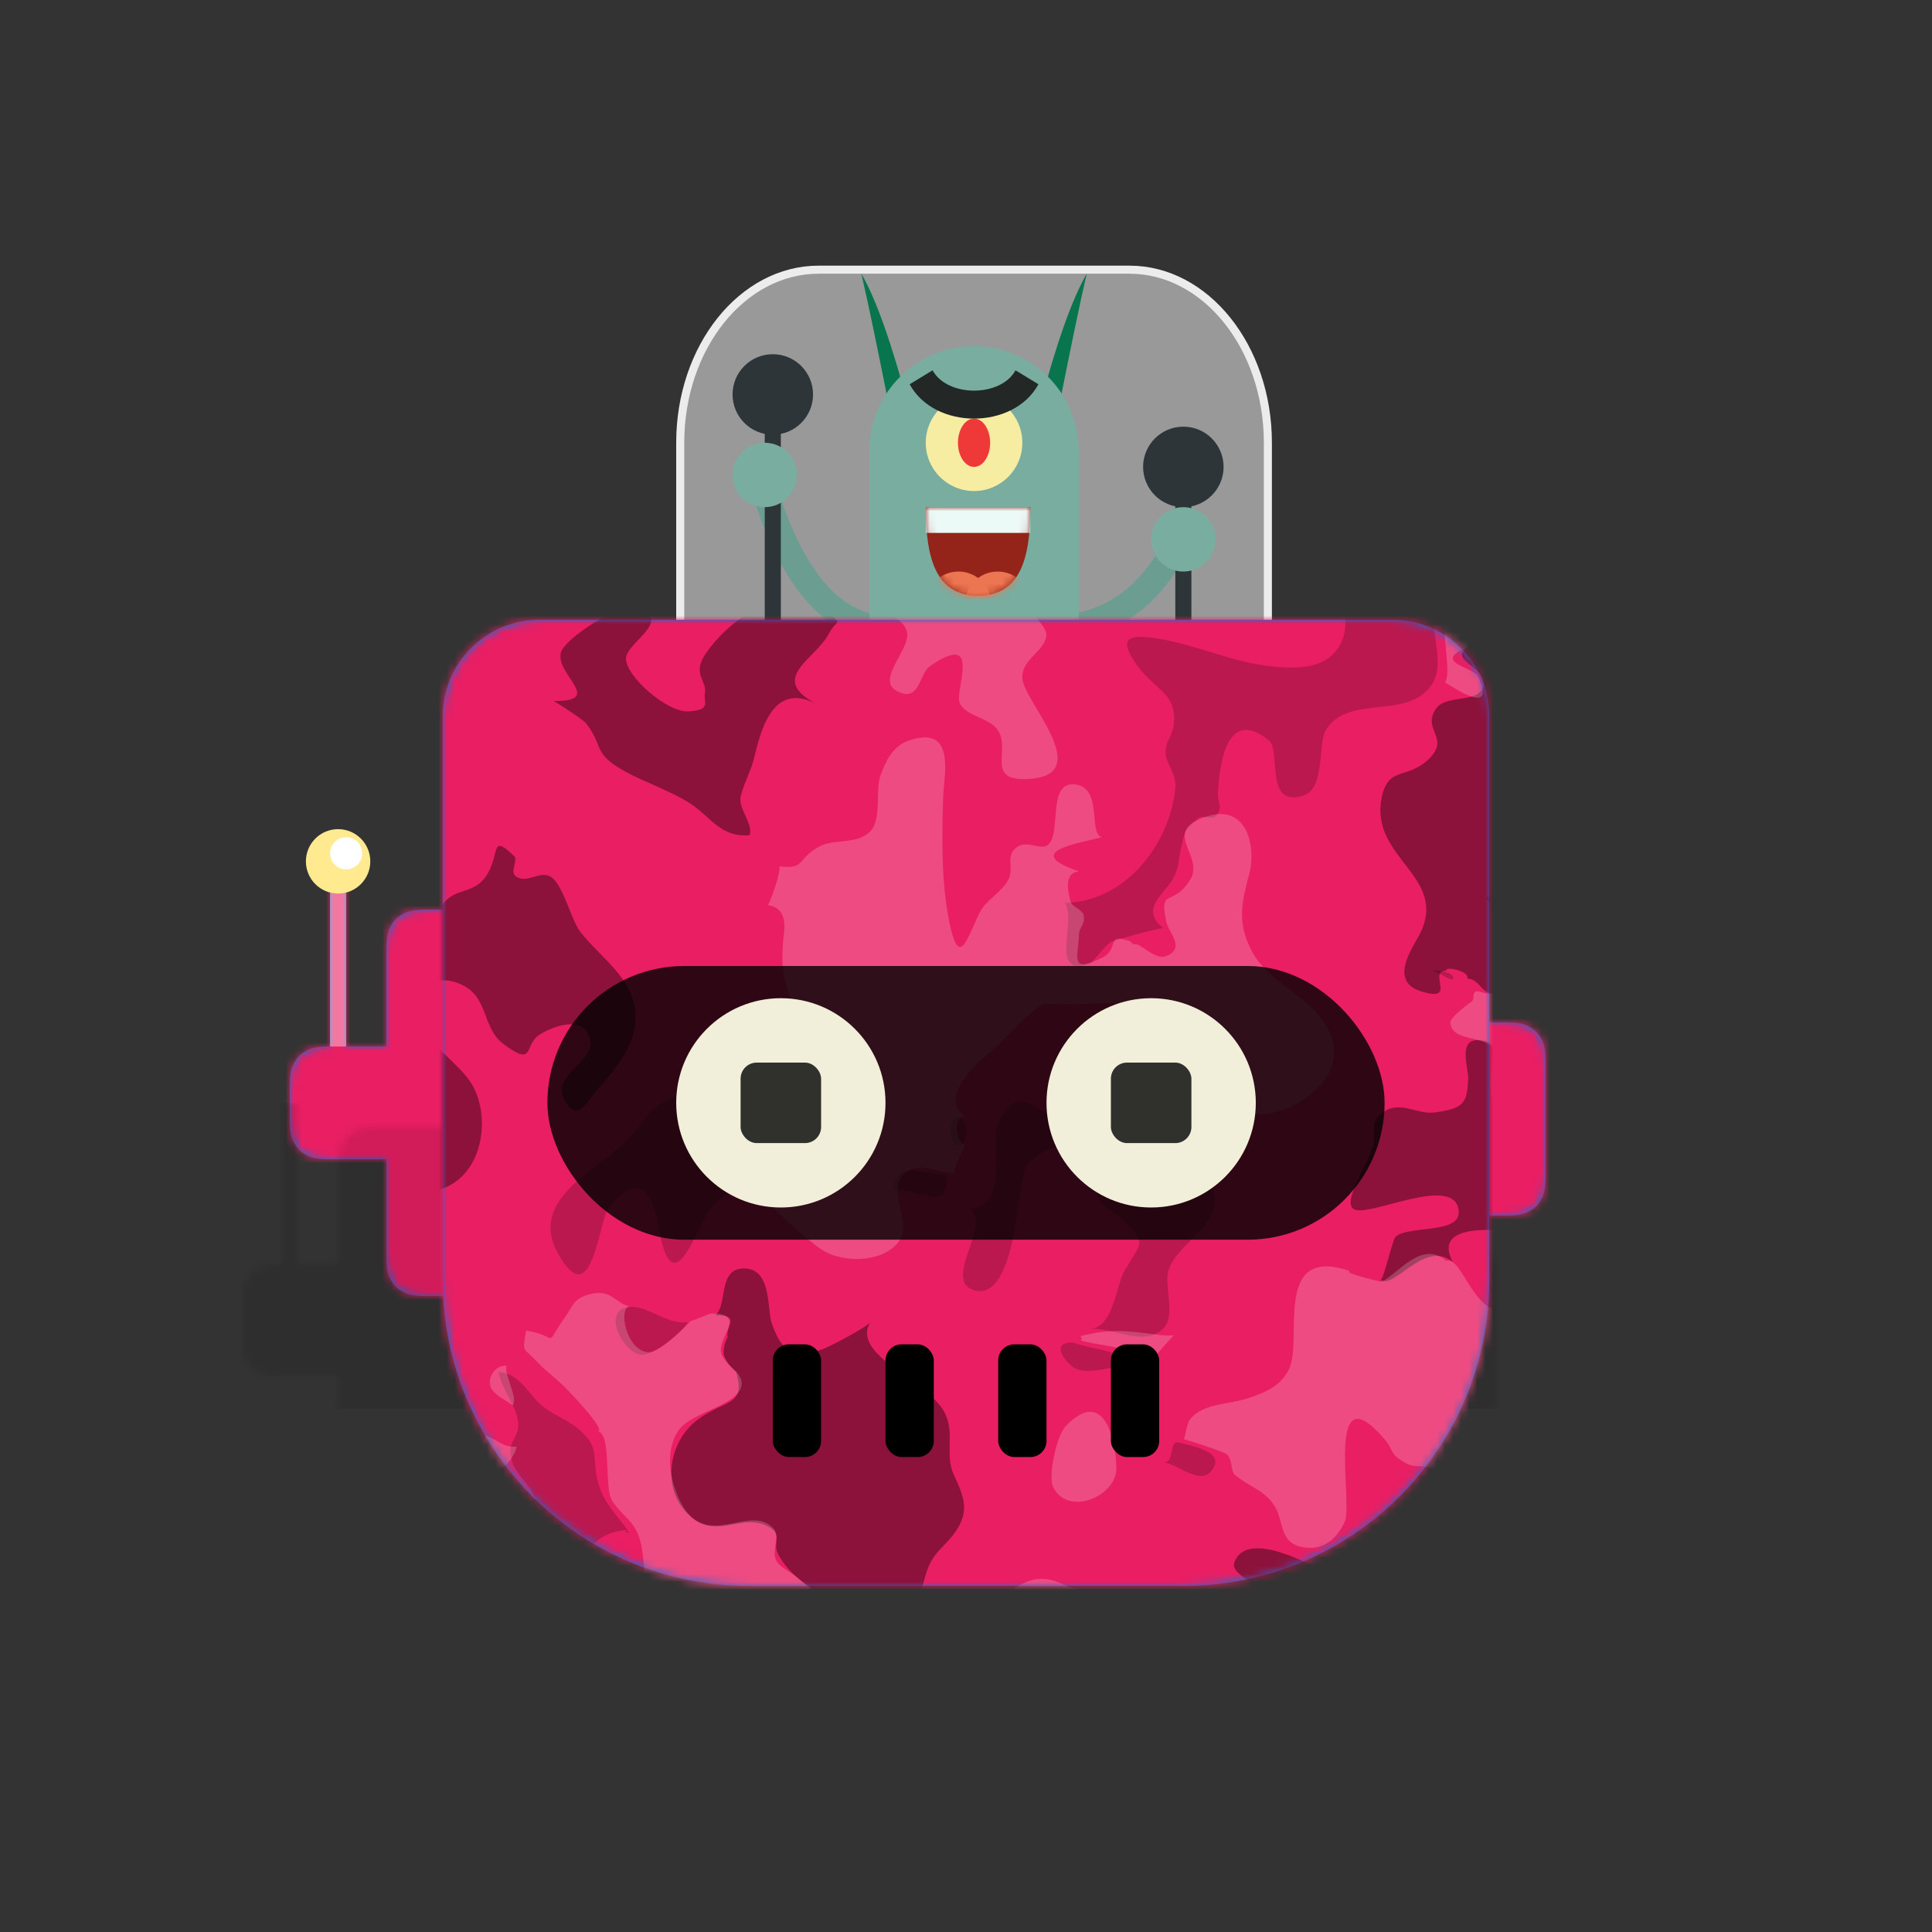 <svg width="300px" height="300px" viewBox="0 0 240 240" version="1.1" xmlns="http://www.w3.org/2000/svg" xmlns:xlink="http://www.w3.org/1999/xlink"><rect x="0" y="0" width="240" height="240" fill="#333333" stroke="none"/><title>Bottt</title><desc>Created with botttsgenerator.com</desc><g id="Bottt" stroke="none" stroke-width="1" fill="none" fill-rule="evenodd"><g id="Circle"><defs><circle id="Circle-path-1" cx="120" cy="120" r="120"></circle><path d="M12,160 C12,226.274 65.726,280 132,280 C198.274,280 252,226.274 252,160 L264,160 L264,-1.42108547e-14 L-3.19744231e-14,-1.42108547e-14 L-3.19744231e-14,160 L12,160 Z" id="Circle-path-2"></path><path d="M124,144.611 L124,163 L128,163 L128,163 C167.765,163 200,195.235 200,235 L200,244 L0,244 L0,235 C-4.86974701e-15,195.235 32.235,163 72,163 L72,163 L76,163 L76,144.611 C58.763,136.422 46.372,119.687 44.305,99.881 C38.48,99.058 34,94.052 34,88 L34,74 C34,68.054 38.325,63.118 44,62.166 L44,56 L44,56 C44,25.072 69.072,5.68137151e-15 100,0 L100,0 L100,0 C130.928,-5.68137151e-15 156,25.072 156,56 L156,62.166 C161.675,63.118 166,68.054 166,74 L166,88 C166,94.052 161.52,99.058 155.695,99.881 C153.628,119.687 141.237,136.422 124,144.611 Z" id="Circle-path-3"></path></defs><g><g id="Bottt" stroke-width="1" fill-rule="evenodd" mask="url(#Circle-main-2)"><g id="Bottt/Head" stroke="none" stroke-width="1" fill="none" fill-rule="evenodd" transform="translate(30, 33)"><g id="Sides" width="180px" height="76px" transform="translate(0, 66)"><g id="Sides/Antenna01" stroke="none" stroke-width="1" fill="none" fill-rule="evenodd"><path d="M12,20 L12,8.128 C12,6.345 12.186,5.698 12.534,5.046 C12.883,4.394 13.394,3.883 14.046,3.534 C14.698,3.186 15.345,3 17.128,3 L42.872,3 C44.655,3 45.302,3.186 45.954,3.534 C46.606,3.883 47.117,4.394 47.466,5.046 C47.814,5.698 48,6.345 48,8.128 L48,45.872 C48,47.655 47.814,48.302 47.466,48.954 C47.117,49.606 46.606,50.117 45.954,50.466 C45.302,50.814 44.655,51 42.872,51 L17.128,51 C15.345,51 14.698,50.814 14.046,50.466 C13.394,50.117 12.883,49.606 12.534,48.954 C12.186,48.302 12,47.655 12,45.872 L12,34 L5.128,34 C3.345,34 2.698,33.814 2.046,33.466 C1.394,33.117 0.883,32.606 0.534,31.954 C0.186,31.302 8.02470732e-17,30.655 -1.38112041e-16,28.872 L1.38112041e-16,25.128 C-8.02470732e-17,23.345 0.186,22.698 0.534,22.046 C0.883,21.394 1.394,20.883 2.046,20.534 C2.698,20.186 3.345,20 5.128,20 L12,20 Z M125.128,17 L150.872,17 C152.655,17 153.302,17.186 153.954,17.534 C154.606,17.883 155.117,18.394 155.466,19.046 C155.814,19.698 156,20.345 156,22.128 L156,35.872 C156,37.655 155.814,38.302 155.466,38.954 C155.117,39.606 154.606,40.117 153.954,40.466 C153.302,40.814 152.655,41 150.872,41 L125.128,41 C123.345,41 122.698,40.814 122.046,40.466 C121.394,40.117 120.883,39.606 120.534,38.954 C120.186,38.302 120,37.655 120,35.872 L120,22.128 C120,20.345 120.186,19.698 120.534,19.046 C120.883,18.394 121.394,17.883 122.046,17.534 C122.698,17.186 123.345,17 125.128,17 Z M5,0 L7,0 L7,20 L5,20 L5,0 Z" id="Sides/Antenna01-path"></path><g id="Ears" transform="translate(6, 11)"><mask id="Sides/Antenna01-mask" fill="white"><use xlink:href="#Sides/Antenna01-path"></use></mask><use fill="#0076DE" xlink:href="#Sides/Antenna01-path"></use><g id="Pink" mask="url(#Sides/Antenna01-mask)" fill="#E91E63"><g transform="translate(-6, -11)"><rect x="0" y="0" width="180" height="76"></rect></g></g><rect id="Shadow" fill-opacity="0.1" fill="#000000" mask="url(#Sides/Antenna01-mask)" x="-6" y="27" width="180" height="38"></rect></g><g id="Antenna" transform="translate(8, 4)"><rect fill-opacity="0.4" fill="#FFFFFF" x="3" y="7" width="2" height="20"></rect><circle id="Beep-Boop" fill="#FFEA8F" cx="4" cy="4" r="4"></circle><circle id="Beep-Boop" fill="#FFFFFF" cx="5" cy="3" r="2"></circle></g></g></g><g id="Top" transform="translate(41, 0)" width="100px" height="52px"><g id="Top/Plankton" stroke="none" stroke-width="1" fill="none" fill-rule="evenodd"><defs><path d="M0,0 C0,6.418 1.285,11 6.5,11 C11.715,11 13,6.418 13,0" id="Top/Plankton-path"></path></defs><path d="M13.5,51.5 L86.5,51.5 L86.5,22 C86.5,10.105 78.774,0.5 69.304,0.5 L30.696,0.5 C21.226,0.5 13.5,10.105 13.5,22 L13.5,51.5 Z" id="Case" stroke="#ECECEC" fill-opacity="0.5" fill="#FFFFFF"></path><g id="Plankton" transform="translate(20, 1)"><path d="M4,27 C7.329,37.53 11.996,43.196 18,44" id="Arm" stroke="#6C9D91" stroke-width="3.2"></path><path d="M41,34 C44.329,40.194 48.996,43.527 55,44" id="Arm" stroke="#6C9D91" stroke-width="3.2" transform="translate(48, 39) scale(-1, 1) translate(-48, -39) "></path><path d="M16,0 C17.805,3.093 19.805,8.689 22,17.053 L19.75,18 C18.106,9.736 16.874,3.736 16,0 Z" id="Antenna" fill="#08754F"></path><path d="M38,0 C39.805,3.093 41.805,8.689 44,17.053 L41.75,18 C40.106,9.736 38.874,3.736 38,0 Z" id="Antenna" fill="#08754F" transform="translate(41, 9) scale(-1, 1) translate(-41, -9) "></path><path d="M30,9 L30,9 C37.18,9 43,14.82 43,22 L43,51 L17,51 L17,22 C17,14.82 22.82,9 30,9 Z" id="Body" fill="#78ADA0"></path><circle id="Eye" fill="#F7EDA2" cx="30" cy="21" r="6"></circle><rect id="Controller-Stick" fill="#2E3539" x="4" y="14" width="2" height="37"></rect><rect id="Controller-Stick" fill="#2E3539" x="55" y="20" width="2" height="31"></rect><circle id="Controller-Knob" fill="#2E3539" cx="5" cy="15" r="5"></circle><circle id="Controller-Knob" fill="#2E3539" cx="56" cy="24" r="5"></circle><ellipse id="Pupil" fill="#EF3838" cx="30" cy="21" rx="2" ry="3"></ellipse><path d="M22,13.735 L24.849,12 C26.683,15.366 33.317,15.366 35.151,12 L38,13.735 C34.902,19.422 25.098,19.422 22,13.735 Z" id="Eyebrow" fill="#232827" fill-rule="nonzero"></path><g id="Smile" transform="translate(24, 29)"><mask id="Top/Plankton-mask" fill="white"><use xlink:href="#Top/Plankton-path"></use></mask><use id="Mouth" fill="#94231A" xlink:href="#Top/Plankton-path"></use><ellipse id="tongue" fill="#EC7651" mask="url(#Top/Plankton-mask)" cx="4.062" cy="12" rx="4.062" ry="4"></ellipse><ellipse id="tongue" fill="#EC7651" mask="url(#Top/Plankton-mask)" cx="8.938" cy="12" rx="4.062" ry="4"></ellipse><rect id="Teeth" fill="#ECFAF7" mask="url(#Top/Plankton-mask)" x="0" y="0" width="13" height="3.2"></rect></g><circle id="hand" fill="#78ADA0" cx="4" cy="25" r="4"></circle><circle id="hand" fill="#78ADA0" cx="56" cy="33" r="4"></circle></g><rect id="Bottom" fill="#2E3539" x="11" y="46" width="78" height="6"></rect></g></g><g id="Face" transform="translate(25, 44)" width="130px" height="120px"><g id="Face/Square-02" stroke="none" stroke-width="1" fill="none" fill-rule="evenodd"><path d="M12,0 L118,0 C124.627,-1.21743675e-15 130,5.373 130,12 L130,82 C130,102.987 112.987,120 92,120 L38,120 C17.013,120 2.57014425e-15,102.987 0,82 L0,12 C-8.11624501e-16,5.373 5.373,1.21743675e-15 12,0 Z" id="Face/Square-02-path-1"></path><mask id="Face/Square-02-mask-1" fill="white"><use xlink:href="#Face/Square-02-path-1"></use></mask><use id="Shape" fill="#0076DE" xlink:href="#Face/Square-02-path-1"></use><g id="Pink" mask="url(#Face/Square-02-mask-1)" fill="#E91E63"><g transform="translate(-2, -2)"><rect x="0" y="0" width="134" height="124"></rect></g></g><g id="Texture/Camo-01" mask="url(#Face/Square-02-mask-1)" stroke="none" stroke-width="1" fill="none" fill-rule="evenodd"><g id="Camo-Camo-Camo-Camilia" transform="translate(55.5, 61) scale(-1, -1) rotate(180) translate(-55.5, -61) translate(-24, -6)"><path d="M56.38,92.466 C56.37,92.466 56.359,92.466 56.349,92.467 C56.35,92.466 56.35,92.466 56.351,92.466 C56.261,92.488 56.536,92.599 56.721,92.462 C56.595,92.507 56.481,92.508 56.379,92.466 Z M56.373,92.463 C56.364,92.463 56.356,92.464 56.351,92.466 Z M155.449,132.426 C155.65,131.49 156.263,130.378 155.73,130.19 C157.127,129.919 156.477,133.058 156.477,133.779 C155.417,133.784 155.298,133.193 155.437,132.487 C155.1,132.461 155.106,132.452 155.449,132.426 Z M147.694,85.875 C147.697,85.881 147.701,85.885 147.705,85.884 C147.701,85.881 147.697,85.878 147.694,85.875 Z M155.517,131.812 C155.516,131.788 155.514,131.764 155.513,131.74 C155.083,131.771 155.084,131.779 155.517,131.812 Z M144.462,1.011 C146.121,0.777 155.013,-0.778 156.477,0.496 C157.653,1.519 156.477,6.153 156.477,7.469 C153.179,7.625 151.857,-1.635 147.954,3.582 C145.707,6.583 149.141,11.202 146.621,14.376 C143.454,18.366 136.402,15.28 133.718,19.66 C132.631,21.435 133.709,26.957 130.854,27.843 C126.05,29.332 128.157,22.25 126.646,20.999 C120.926,16.264 120.414,25.471 120.296,27.463 C120.225,28.662 120.964,29.238 120.089,30.294 C119.495,31.012 118.463,30.034 117.7,30.746 C116.082,32.258 116.166,32.303 115.735,34.228 C115.344,35.973 115.477,36.872 114.644,38.267 C113.481,40.213 110.575,41.97 113.505,44.288 C112.887,44.295 107.505,45.746 107.146,45.933 C106.169,46.444 104.917,48.487 104.321,48.693 C99.206,50.463 102.853,43.278 101.258,41.182 C109.541,40.906 114.519,32.968 115.01,26.805 C115.145,25.108 113.832,23.848 113.805,22.507 C113.774,20.972 114.698,20.34 114.822,18.987 C115.186,15.024 112.552,14.816 110.299,11.704 C107.796,8.245 109.106,7.714 112.894,8.337 C117.737,9.134 122.16,11.312 127.1,11.801 C130.579,12.145 133.812,11.976 135.458,9.143 C136.409,7.507 136.825,3.01 133.659,2.657 C135.487,2.37 136.558,1.393 138.783,1.249 C139.788,1.641 140.841,1.888 141.942,1.993 C142.885,1.843 143.725,1.516 144.462,1.011 Z M65.653,0.496 C66.037,0.574 67.149,0.679 67.516,0.496 L65.653,0.496 Z M63.014,57.479 C64.765,57.893 65.852,56.344 67.453,56.124 C68.229,59.305 64.93,61.634 65.654,64.811 C66.047,66.534 72.098,71.896 68.684,73.095 C66.96,73.701 63.74,69.949 61.187,71.244 C58.986,72.36 60.853,74.651 60.219,76.028 C59.533,77.519 58.003,78.08 57.022,79.505 C55.443,81.799 52.927,89.909 51.225,83.362 C50.572,80.849 50.087,72.581 44.664,78.939 C43.329,80.506 42.624,92.418 38.34,84.749 C34.385,77.667 43.946,74.14 47.482,70.043 C48.97,68.318 49.428,67.171 51.483,65.873 C52.721,65.09 54.809,64.903 55.794,63.874 C57.206,62.4 56.703,61.379 57.007,59.463 C57.494,56.396 57.948,54.435 60.781,55.476 C61.348,55.685 61.355,57.088 63.014,57.479 Z M104.606,94.065 C104.521,94.066 104.439,94.068 104.362,94.074 C104.444,94.081 104.526,94.077 104.606,94.065 Z M119.885,78.7 C119.437,81.817 115.111,83.764 114.156,86.79 C113.532,88.765 115.187,92.517 113.421,94.121 C111.089,96.239 107.635,94.044 104.606,94.065 C107.357,93.658 107.671,88.587 108.694,86.841 C110.874,83.119 111.599,83.436 108.209,80.26 C107.038,79.163 105.917,79.122 105.353,77.521 C104.84,76.065 106.308,74.492 105.703,73.128 C103.987,69.253 98.025,71.486 96.363,74.113 C95.542,75.41 95.229,91.573 89.675,89.136 C86.284,87.648 92.482,80.608 89.299,79.205 C94.987,78.888 91.412,70.453 93.382,67.666 C95.498,64.672 96.589,65.97 98.493,67.006 C101.433,68.605 100.823,68.935 104.092,67.436 C106.571,66.299 107.526,63.478 110.257,65.363 C110.843,65.767 110.545,67.541 110.849,68.206 C111.577,69.796 112.544,70.742 113.973,71.875 C116.584,73.948 120.389,75.197 119.885,78.7 Z M43.077,112.15 C43.555,115.147 45.096,116.589 46.977,119.069 C42.613,119.138 39.172,123.68 43.944,126.244 C39.584,123.901 37.624,132.748 35.79,125.031 C35.554,124.04 35.074,122.397 34.93,121.425 C34.681,119.749 34.774,119.793 35.015,118.555 C35.295,117.11 36.44,117.026 35.324,114.803 C34.208,112.579 32.359,111.728 32.401,109.08 C32.421,107.794 33.847,107.233 33.213,104.892 C32.705,103.021 31.262,101.364 30.939,99.444 C33.373,99.547 34.609,102.016 35.977,103.309 C37.469,104.719 39.535,105.357 40.911,106.563 C43.288,108.647 42.638,109.397 43.077,112.15 Z M48.682,97.296 C46.55,97.119 44.11,92.558 46.403,91.558 C48.855,90.488 51.697,93.735 54.418,93.226 C54.161,94.158 50.17,97.42 48.682,97.296 Z M102.46,98.922 C101.403,98.3 99.297,95.638 102.358,95.788 C104.781,96.723 108.363,96.626 109.132,98.633 C107.361,98.671 104.078,99.873 102.46,98.922 Z M86.591,74.987 C83.255,74.788 80.732,72.984 79.831,76.783 C83.301,76.63 86.814,79.799 86.591,74.987 Z M113.642,110.7 C114.898,110.501 114.257,108.439 115.172,108.144 C116.694,108.53 120.724,109.215 119.864,111.101 C118.513,114.06 115.356,110.82 113.642,110.7 Z M47.016,119.153 C46.281,119.191 46.777,119.354 47.094,119.393 C47.068,119.313 47.042,119.233 47.016,119.153 Z M88.475,71.125 C89.302,70.558 89.275,67.937 88.018,67.819 C86.272,68.21 87.159,72.029 88.475,71.125 Z M153.602,40.45 C154.413,40.402 154.997,39.708 155.685,39.383 C157.41,38.567 156.477,43.073 156.477,43.534 C156.205,43.543 153.627,41.036 153.602,40.45 Z M43.68,132.209 C44.322,132.554 44.774,133.443 45.446,133.7 C45.58,133.752 45.57,133.806 45.625,133.859 C40.484,133.859 42.308,131.474 43.68,132.209 Z M23.3,5.124 C23.314,4.688 20.875,3.932 22.301,4.907 C21.925,4.65 23.292,5.376 23.3,5.124 Z M149.474,50.683 C149.993,49.523 145.838,49.334 147.37,49.751 C148.113,49.953 148.702,50.579 149.474,50.683 Z" id="Military-stuff" fill-opacity="0.2" fill="#000000"></path><path d="M151.367,9.504 C152.498,8.911 157.649,10.209 158.307,11.038 C159.866,13.004 158.307,21.409 158.307,23.859 C158.307,27.001 159.765,32.602 158.307,35.397 C158.817,36.508 158.496,36.943 157.342,36.703 C156.597,36.606 155.931,36.763 155.344,37.175 C155.078,37.866 155.21,38.15 155.183,38.851 C155.057,42.024 158.74,44.841 158.098,48.561 C157.861,49.935 157.611,51.653 155.791,52.213 C152.785,53.138 153.305,50.759 151.255,50.538 C151.65,49.66 148.456,48.967 148.675,49.562 C146.218,49.656 150.176,53.584 145.558,52.157 C141.52,50.91 144.381,46.894 145.278,45.209 C149.178,37.877 139.076,35.702 140.644,28.059 C141.449,24.14 143.752,25.872 146.43,23.348 C149.285,20.658 145.563,19.698 147.385,17.032 C148.546,15.334 152.147,16.285 153.11,14.65 C154.602,12.115 148.549,10.981 151.367,9.504 Z M153.583,58.352 C158.158,59.519 151.708,67.945 158.307,66.211 L158.307,82.061 C156.035,81.912 146.702,80.506 149.462,85.776 C146.053,82.857 142.121,89.304 140.506,87.967 C140.799,88.21 141.981,82.98 142.377,82.621 C143.961,81.187 150.495,82.348 150.21,79.421 C149.749,74.688 138.909,80.36 137.144,79.185 C135.664,78.198 139.251,73.116 139.649,71.143 C139.901,69.895 139.211,68.488 140.448,67.439 C142.799,65.443 144.869,67.506 147.23,67.193 C150.899,66.706 151.243,65.986 151.383,63.031 C151.455,61.515 149.748,57.375 153.583,58.352 Z M158.307,126.641 C158.307,128.167 155.743,128.098 155.373,129.418 C154.535,132.408 158.307,132.02 158.307,133.823 C155.697,133.823 152.075,134.221 149.512,133.823 L146.581,133.823 C146.496,133.443 146.411,133.062 146.326,132.681 C145.242,132.171 142.737,131.031 141.712,130.317 C137.199,127.172 141.253,123.9 145.492,122.596 C142.566,123.497 146.583,126.388 148.001,126.784 C149.747,127.27 150.348,126.587 152.083,126.494 C154.254,126.378 156.102,126.671 158.307,126.641 Z M37.289,37.845 C38.921,38.657 39.92,43.254 41.059,44.718 C43.457,47.802 47.029,50.051 47.803,53.915 C48.633,58.059 45.856,61.352 43.07,64.508 C41.95,65.777 40.563,68.882 38.994,65.306 C37.763,62.498 42.72,60.831 42.332,58.359 C41.828,55.152 38.186,56.212 36.076,57.499 C33.989,58.772 35.547,61.667 31.553,58.702 C28.882,56.719 29.709,52.957 26.461,51.373 C22.773,49.574 20.085,52.112 20.844,55.244 C21.574,58.254 25.494,60.665 27.315,63.226 C30.624,67.879 28.843,78.122 19.959,77.031 C15.988,76.544 14.312,72.236 12.143,69.95 C11.114,68.865 9.071,66.431 7.072,66.498 C4.664,66.579 6.558,67.842 4.819,69.153 C4.31,69.537 1.887,72.082 1.474,70.813 C1.108,69.687 3.738,68.47 4.25,67.627 C5.769,65.12 5.009,62.661 4.453,60.033 C3.812,57.005 3.792,53.786 2.83,50.819 C2.088,48.53 0.506,46.719 0.455,44.321 C0.414,42.386 0.331,40.012 0.354,38.151 C0.381,36.004 -0.066,35.887 2.215,34.513 C5.571,32.492 10.549,32.836 14.131,31.145 C10.783,32.725 16.097,39.529 16.75,42.014 C17.964,46.633 21.316,48.3 23.156,43.017 C24.743,38.463 27.787,40.841 29.669,37.366 C31.048,34.821 30,32.565 32.896,35.38 C33.345,35.816 32.336,37.318 33.044,37.843 C34.395,38.845 35.96,37.185 37.289,37.845 Z M87.489,112.213 C88.769,114.995 89.471,116.66 87.704,119.261 C86.424,121.145 84.999,121.679 84.148,124.125 C83.401,126.276 83.641,127.685 81.065,128.929 C76.419,131.172 72.947,129.117 69.895,126.547 C67.957,124.916 66.746,124.068 65.668,122.064 C64.866,120.575 66.469,119.577 64.173,118.509 C61.09,117.075 58.159,120.103 54.969,117.553 C50.949,114.342 51.972,108.065 55.686,105.339 C59.16,102.79 61.674,103.709 60.45,99.414 C59.688,98.801 59.168,98.066 58.891,97.21 C58.853,96.483 59.019,95.789 59.388,95.128 C59.083,93.739 61.141,92.389 57.851,92.372 C59.363,91.257 58.212,86.869 61.067,86.595 C64.944,86.223 64.251,91.61 64.862,93.37 C66.043,96.772 67.427,97.942 71.212,96.592 C72.191,96.243 76.782,93.78 77.136,93.242 C75.088,96.358 80.826,99.265 83.002,101.067 C84.201,102.059 85.498,102.993 86.243,104.298 C87.744,106.923 86.295,109.616 87.489,112.213 Z M62.124,32.748 C58.51,33.08 57.226,30.395 54.701,28.783 C52.256,27.222 49.27,26.258 46.69,24.851 C42.539,22.587 44.099,21.817 41.804,18.85 C41.431,18.369 37.81,16.055 37.796,16.084 C44.147,16.127 37.995,12.82 38.669,10.077 C39.089,8.369 45.877,3.868 48.118,4.567 C52.812,6.032 46.739,8.812 46.762,10.842 C46.786,13.038 51.851,17.523 54.558,17.373 C57.439,17.213 56.373,16.176 56.562,15.156 C56.865,13.526 54.95,12.803 56.603,10.296 C58.525,7.381 62.675,3.766 66.501,3.678 C67.498,3.655 71.694,4.603 72.287,5.306 C73.537,6.789 73.031,5.742 71.92,7.787 C70.185,10.981 64.4,13.267 70.426,16.453 C64.735,13.444 63.367,20.4 62.605,23.45 C62.297,24.683 61.022,27.198 60.975,28.26 C60.912,29.71 62.551,31.362 62.124,32.748 Z M122.335,123.078 C124.076,118.452 133.659,124.36 135.915,125.633 C133.364,125.768 130.991,127.267 128.423,126.988 C126.98,126.832 121.692,124.785 122.335,123.078 Z" id="Military-stuff" fill-opacity="0.4" fill="#000000"></path><path d="M156.698,91.805 C159.993,90.944 156.035,96.409 155.706,97.114 C154.779,99.102 154.282,100.444 154.078,102.694 C153.729,106.55 154.508,112.29 149.369,114.602 C145.888,116.168 149.179,114.251 147.67,112.142 C146.509,110.518 145.104,111.583 143.678,110.786 C141.424,109.525 142.305,109.299 140.932,107.711 C133.497,99.115 137.126,115.722 136.044,118.052 C135.344,119.558 134,121.324 131.728,121.279 C127.787,121.2 128.579,118.137 127.393,116.186 C126.093,114.047 124.259,113.78 122.39,112.201 C121.86,111.753 122.134,110.276 121.388,109.66 C120.946,109.294 116.674,107.938 116.069,107.785 C116.147,107.768 116.45,105.847 116.763,105.415 C118.346,103.239 121.708,103.522 124.267,102.623 C126.624,101.795 128.06,101.066 129.083,99.168 C130.964,95.678 126.919,83.572 136.683,86.89 C135.647,87.091 140.74,88.289 140.625,88.217 C142.64,87.311 145.572,82.964 148.647,85.617 C150.732,84.958 152.067,93.014 156.698,91.805 Z M72.197,128.551 C72.339,128.75 72.454,128.949 72.866,129.146 C72.676,129.19 72.029,131.12 71.414,131.621 C68.841,133.717 59.495,134.01 56.219,133.394 C52.467,132.688 54.865,133.143 52.967,131.093 C52.674,130.776 52.17,130.442 51.949,130.072 C51.52,129.356 50.542,128.859 50.107,128.108 C48.373,125.115 49.585,121.399 47.739,118.616 C46.959,117.438 45.599,116.508 44.951,115.263 C44.076,113.584 44.947,107.136 43.3,106.832 C44.304,106.591 39.475,101.601 38.952,101.101 C37.949,100.141 36.763,99.274 35.824,98.27 C33.927,96.241 33.852,97.156 34.358,94.288 C38.811,95.03 36.337,96.609 39.253,92.541 C40.152,91.287 40.154,90.394 42.069,89.822 C44.953,88.959 45.505,90.996 47.204,91.267 C45.756,91.535 46.807,96.741 49.486,96.982 C51.145,97.132 54.783,93.053 54.855,93.068 C55.277,93.043 57.015,92.203 57.122,92.246 C57.172,92.222 57.262,92.197 57.195,92.172 C61.938,92.06 58.181,95.074 58.57,96.979 C58.906,98.622 61.273,99.377 61.135,100.967 C60.908,103.606 54.896,104.332 53.275,106.713 C51.558,109.234 52.202,112.961 53.517,115.548 C56.736,121.878 62.153,115.587 65.111,118.909 C65.943,119.843 64.834,121.734 65.411,122.808 C65.913,123.745 67.089,124.179 67.911,124.861 C69.462,126.149 71.058,126.957 72.197,128.551 Z M74.241,3.811 C73.703,3.621 73.67,1.568 73.894,1.159 C74.46,0.126 76.826,0.581 78.374,0.581 L91.667,0.581 C89.808,1.321 91.816,2.075 92.773,2.286 C93.549,2.064 99.136,6.199 98.981,7.929 C98.795,10.005 95.812,10.84 96.012,13.34 C96.243,16.227 105.502,25.601 96.34,25.779 C91.256,25.878 94.853,21.831 92.731,19.416 C91.613,18.145 88.951,17.915 88.221,16.336 C87.524,14.826 91.125,7.208 84.53,11.749 C83.133,12.71 83.296,16.343 80.447,14.861 C77.591,13.375 82.538,9.356 81.584,7.219 C80.499,4.788 76.504,4.609 74.241,3.811 Z M103.178,126.451 C105.302,126.685 101.814,128.674 101.542,128.82 C98.351,130.543 97.584,128.422 95.204,128.802 C90.316,129.583 94.023,130.784 91.928,132.759 C89.703,134.856 77.744,133.394 73.943,133.394 C74.797,127.857 88.766,129.134 93.133,127.337 C94.75,126.672 95.942,125.367 97.844,125.17 C100.274,124.918 101.062,126.217 103.178,126.451 Z M107.679,111.412 C107.678,114.889 101.674,117.458 99.812,113.716 C99.194,112.474 100.182,107.41 101.399,106.147 C106.345,101.019 107.68,108.367 107.679,111.412 Z M156.998,7.737 C157.783,8.294 157.431,10.294 157.431,11.276 C155.344,11.38 152.728,8.598 150.53,9.751 C147.41,11.386 152.143,11.925 152.646,13.064 C155.035,18.479 148.797,13.796 148.493,13.776 C149.861,11.972 145.851,1.31 151.581,2.017 C153.877,2.3 155.318,6.544 156.998,7.737 Z M156.846,49.688 C157.036,49.575 157.68,66.361 156.998,66.151 C152.511,68.823 154.89,59.794 154.404,59.144 C153.269,57.623 149.245,58.393 149.176,55.99 C149.159,55.401 151.278,53.768 151.813,53.412 C152.213,53.146 151.843,52.485 152.298,52.182 C152.624,51.965 154.019,52.739 154.518,52.362 C155.351,51.734 156.214,50.065 156.846,49.688 Z M43.247,2.411 C42.84,-0.563 45.844,0.18 47.433,1.762 C47.735,2.063 49.538,5.295 48.32,4.854 C46.411,6.216 43.453,3.922 43.247,2.411 Z M117.214,61.775 C112.396,59.641 115.085,59.318 113.181,56.185 C111.114,52.783 105.25,53.759 101.725,53.773 C98.549,53.786 99.035,53.141 96.715,55.132 C95.188,56.442 93.721,58.24 92.017,59.663 C90.084,61.278 85.601,65.367 88.876,67.626 C87.275,67.983 87.773,70.696 88.894,71.297 C88.759,71.349 87.376,74.589 87.448,74.765 C85.107,74.626 83.121,73.074 81.235,74.905 C79.173,76.906 82.144,80.569 80.884,82.85 C79.266,85.78 73.971,86.061 71.194,84.306 C69.291,83.105 64.944,79.223 63.734,77.432 C61.667,74.374 62.486,71.636 66.811,71.747 C69.42,71.813 70.211,74.485 70.537,71.375 C70.655,70.247 68.951,68.683 68.352,67.79 C66.265,64.677 65.34,63.641 66.814,60.102 C67.965,57.341 68.421,56.597 67.412,53.7 C66.321,50.57 66.018,49.25 66.277,45.941 C66.372,44.718 67.11,41.828 64.385,41.436 C64.751,40.9 66.12,36.99 65.788,36.621 C69.121,37.012 67.878,35.767 70.749,34.169 C72.602,33.138 75.654,33.973 77.181,32.184 C78.591,30.534 77.652,27.105 78.439,25.126 C79.053,23.584 79.872,21.669 81.946,20.977 C87.802,19.024 86.255,25.241 86.166,28.007 C86.001,33.124 85.921,38.564 86.924,43.502 C88.136,49.478 89.111,45.604 90.641,42.47 C91.481,40.75 93.376,39.919 94.262,38.281 C95.028,36.864 93.804,35.317 95.347,34.217 C96.575,33.342 98.221,34.605 99.098,34.015 C100.97,32.755 98.971,26.018 102.549,26.441 C106.068,26.857 104.135,32.659 105.905,32.997 C103.021,33.768 95.765,34.8 103.055,37.247 C100.979,37.443 101.778,40.079 101.991,41.001 C102.135,41.622 103.501,42.023 103.613,42.668 C103.833,43.935 103.072,44.103 103.036,45.057 C102.928,47.957 101.844,49.965 105.9,47.975 C108.132,46.88 106.255,44.807 109.466,45.957 C109.537,46.15 109.704,46.265 109.969,46.304 C110.671,46.1 112.477,48.349 113.916,47.753 C116.285,46.772 114.182,44.851 113.9,43.576 C112.907,39.103 114.709,41.786 116.861,38.262 C118.579,35.448 113.732,32.648 117.942,30.788 C124.05,28.088 125.004,34.362 124.236,37.348 C123.356,40.767 122.629,43.234 124.266,46.695 C125.896,50.14 129.098,51.466 131.943,54.191 C135.526,57.619 135.816,61.706 131.726,64.993 C128.452,67.624 124.054,68.404 120.634,65.647 C119.261,64.54 119.163,62.638 117.214,61.775 Z M113.122,94.844 C113.695,94.897 114.271,94.913 114.848,94.892 C114.182,95.389 109.863,100.586 109.971,100.648 C109.687,100.486 110.506,97.916 110.169,97.52 C109.035,96.189 104.912,96.123 103.237,95.48 C103.44,95.373 103.427,95.205 103.199,94.976 C106.766,94.097 108.398,94.218 113.122,94.844 Z M31.587,108.471 C32.09,108.658 32.622,108.74 33.182,108.717 C32.925,110.121 30.87,112.723 28.631,112.294 C24.521,111.505 29.183,109.143 29.306,107.376 C29.322,107.157 31.461,108.421 31.587,108.471 Z M30.118,101.632 C29.372,100.591 30.209,98.592 31.916,98.647 C31.618,99.834 33.374,102.591 32.704,103.58 C31.877,102.976 30.693,102.433 30.118,101.632 Z M53.489,1.497 C53.463,1.192 53.44,0.886 53.421,0.581 L61.35,0.581 C60.06,1.301 53.821,4.989 53.489,1.497 Z" id="Military-stuff" fill-opacity="0.2" fill="#FFFFFF"></path></g></g></g></g><g id="Mouth" transform="translate(52, 124)" width="76px" height="32px"><g id="Mouth/Grill02" stroke="none" stroke-width="1" fill="none" fill-rule="evenodd"><g id="Grill" transform="translate(14, 10)" fill="#000000"><rect id="Grill-Grin" x="14" y="0" width="6" height="14" rx="2"></rect><rect id="Grill-Grin" x="0" y="0" width="6" height="14" rx="2"></rect><rect id="Grill-Grin" x="28" y="0" width="6" height="14" rx="2"></rect><rect id="Grill-Grin" x="42" y="0" width="6" height="14" rx="2"></rect></g></g></g><g id="Eyes" transform="translate(38, 76)" width="104px" height="48px"><g id="Eyes/Round-Frame-02" stroke="none" stroke-width="1" fill="none" fill-rule="evenodd"><rect id="Container" fill-opacity="0.8" fill="#000000" x="0" y="11" width="104" height="34" rx="17"></rect><circle id="Cornea" fill="#F1EEDA" cx="29" cy="28" r="13"></circle><circle id="Cornea" fill="#F1EEDA" cx="75" cy="28" r="13"></circle><rect id="Iris" fill-opacity="0.8" fill="#000000" x="24" y="23" width="10" height="10" rx="2"></rect><rect id="Iris" fill-opacity="0.8" fill="#000000" x="70" y="23" width="10" height="10" rx="2"></rect></g></g></g></g></g></g></g></svg>